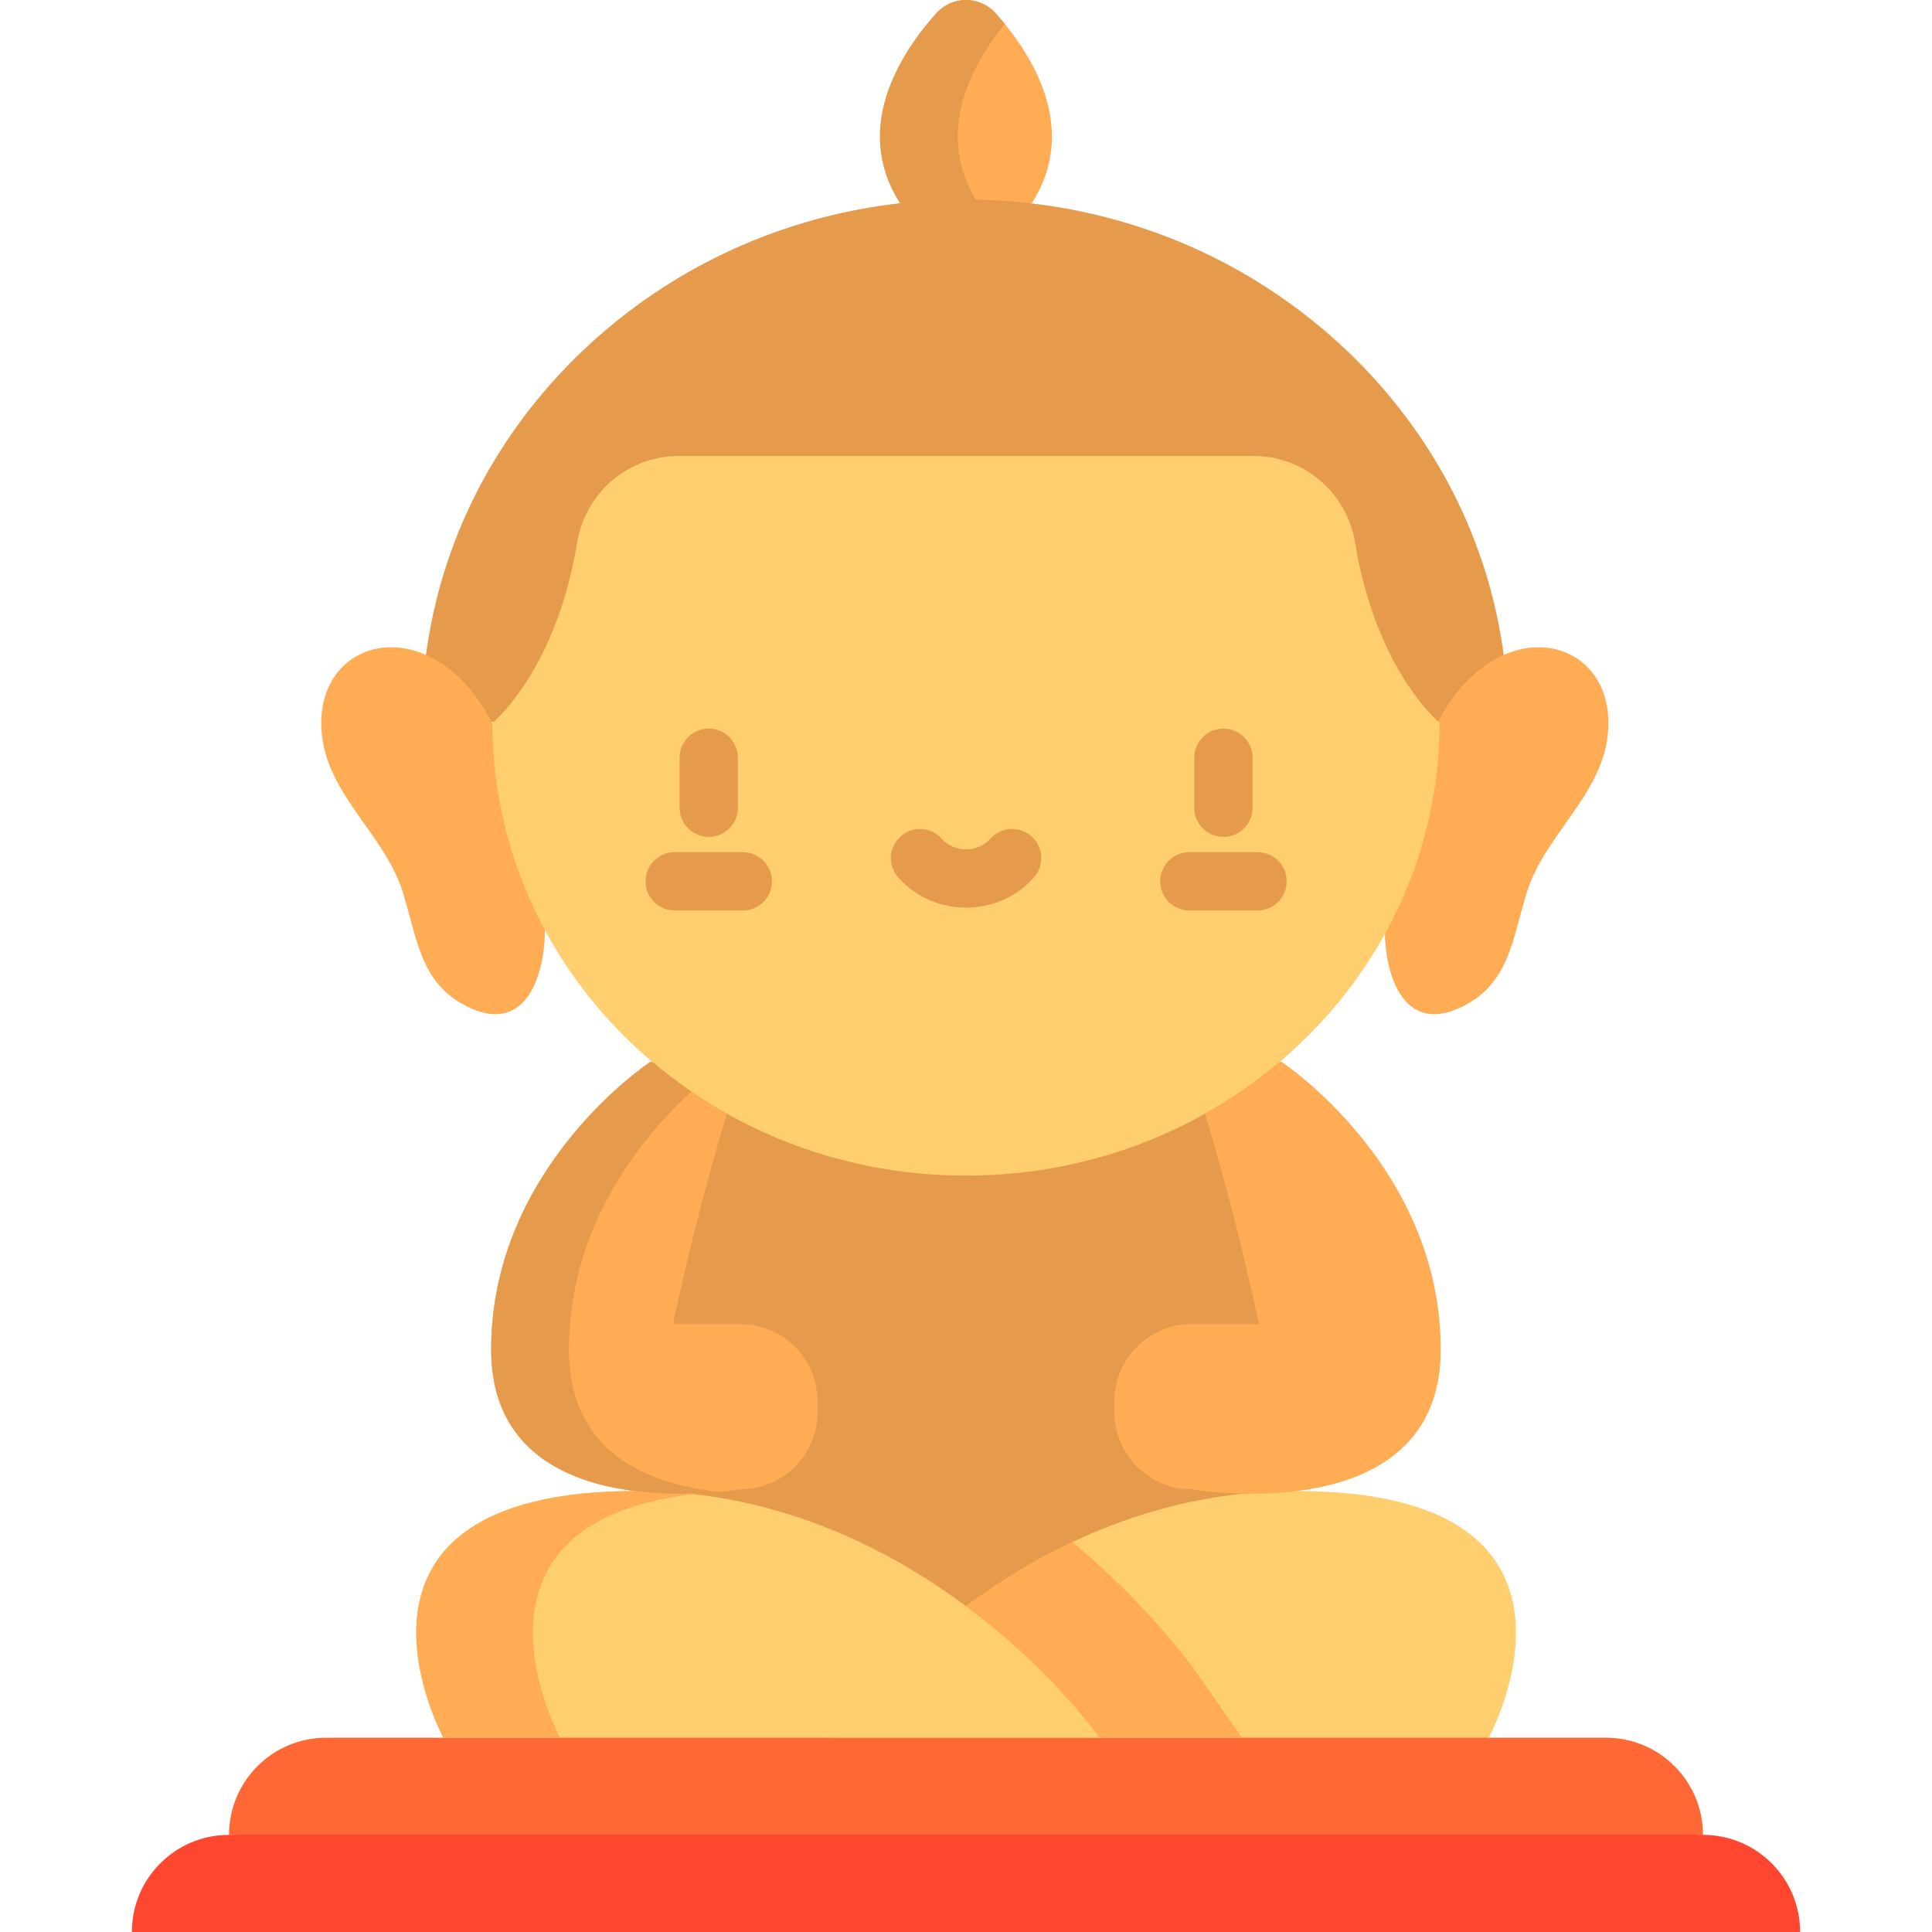 <?xml version="1.0" encoding="iso-8859-1"?>
<!-- Generator: Adobe Illustrator 19.0.0, SVG Export Plug-In . SVG Version: 6.00 Build 0)  -->
<svg version="1.1" id="Capa_1" xmlns="http://www.w3.org/2000/svg" xmlns:xlink="http://www.w3.org/1999/xlink" x="0px" y="0px"
	 viewBox="0 0 512 512" style="enable-background:new 0 0 512 512;" xml:space="preserve">
<path style="fill:#FFAC55;" d="M263.866,3.518c-4.191-4.69-11.56-4.69-15.75,0c-9.662,10.815-23.067,31.507-8.438,52.007h32.627
	C286.933,35.025,273.528,14.333,263.866,3.518z"/>
<g>
	<path style="fill:#E69B4C;" d="M266.292,6.367c-0.822-1.01-1.637-1.966-2.426-2.849c-4.191-4.69-11.56-4.69-15.75,0
		c-9.662,10.815-23.067,31.507-8.438,52.007h20.604C246.846,36.7,257.052,17.719,266.292,6.367z"/>
	<path style="fill:#E69B4C;" d="M368.94,105.846c-3.634-4.439-7.572-8.694-11.807-12.736c-7.73-7.382-16.182-13.822-25.195-19.255
		c0.073-0.044,0.048-0.07-0.112-0.07c-22.63-13.614-48.809-20.902-76.134-20.902c-27.327,0-53.505,7.289-76.134,20.902
		c-9.056,5.448-17.545,11.912-25.307,19.325c-4.234,4.043-8.172,8.297-11.807,12.736c-19.879,24.253-30.69,54.012-30.743,85.389
		v0.072h287.983v-0.072C399.63,159.858,388.82,130.098,368.94,105.846z"/>
</g>
<g>
	<path style="fill:#FFAC55;" d="M144.4,246.47c0,11.55-4.739,27.1-19.232,20.89c-13.804-5.915-14.494-18.367-18.411-30.899
		c-5.052-16.164-21.622-26.794-21.621-44.838c0-23.558,29.86-29.832,45.331,0l18.456,15.812L144.4,246.47z"/>
	<path style="fill:#FFAC55;" d="M366.984,246.47c0,11.55,4.739,27.1,19.232,20.89c13.804-5.915,14.494-18.367,18.411-30.899
		c5.052-16.164,21.621-26.794,21.621-44.838c0-23.558-29.86-29.832-45.331,0l-18.456,15.812L366.984,246.47z"/>
</g>
<path style="fill:#FF6835;" d="M425.565,460.511h-31.027l-32.075-19.709H135.8l-18.29,19.709H86.436
	c-14.219,0-25.744,11.526-25.744,25.744l0,0l195.332,12.872l195.285-12.872l0,0C451.309,472.037,439.783,460.511,425.565,460.511z"
	/>
<path style="fill:#FF462E;" d="M451.309,486.256H60.691c-14.219,0-25.744,11.526-25.744,25.744l0,0h442.105l0,0
	C477.054,497.781,465.527,486.256,451.309,486.256z"/>
<path style="fill:#E69B4C;" d="M340.784,395.401l3.094-83.852l-4.199-30.101l-83.988,13.985l-83.39-13.986l-4.797,30.101
	l3.094,83.852c-1.885,14.462-3.094,29.149-3.094,43.045h176.373C343.878,424.549,342.669,409.861,340.784,395.401L340.784,395.401z"
	/>
<path style="fill:#FFCE6E;" d="M343.288,395.12c86.785,0,51.25,65.392,51.25,65.392h-173.89
	C220.648,460.511,266.603,395.12,343.288,395.12z"/>
<path style="fill:#FFAC55;" d="M316.686,442.741c-1.002-1.426-12.239-17.107-32.46-34.086
	c-40.587,19.151-63.579,51.856-63.579,51.856h108.528L316.686,442.741z"/>
<path style="fill:#FFCE6E;" d="M168.761,395.12c-86.785,0-51.25,65.392-51.25,65.392H291.4
	C291.4,460.511,245.444,395.12,168.761,395.12z"/>
<path style="fill:#FFAC55;" d="M183.795,395.975c-4.872-0.551-9.881-0.855-15.034-0.855c-86.785,0-51.25,65.392-51.25,65.392h30.905
	C148.415,460.511,117.514,403.623,183.795,395.975z"/>
<path style="fill:#FFCE6E;" d="M381.515,191.566c-1.124-0.946-17.009-14.814-22.417-47.796
	c-2.166-13.214-13.549-22.937-26.939-22.937h-152.27c-13.39,0-24.773,9.724-26.939,22.937
	c-5.607,34.199-22.485,47.853-22.485,47.853c0.126,66.253,56.276,119.925,125.525,119.925s125.399-53.672,125.526-119.925
	l-0.001-0.001h0.001C381.516,191.603,381.515,191.585,381.515,191.566z"/>
<g>
	<path style="fill:#E69B4C;" d="M187.827,221.792c-4.267,0-7.726-3.459-7.726-7.726v-13.26c0-4.267,3.459-7.726,7.726-7.726
		c4.267,0,7.726,3.459,7.726,7.726v13.26C195.553,218.332,192.094,221.792,187.827,221.792z"/>
	<path style="fill:#E69B4C;" d="M196.858,241.282h-18.06c-4.267,0-7.726-3.459-7.726-7.726s3.459-7.726,7.726-7.726h18.06
		c4.267,0,7.726,3.459,7.726,7.726S201.125,241.282,196.858,241.282z"/>
	<path style="fill:#E69B4C;" d="M324.22,221.792c-4.268,0-7.726-3.459-7.726-7.726v-13.26c0-4.267,3.458-7.726,7.726-7.726
		s7.726,3.459,7.726,7.726v13.26C331.946,218.332,328.488,221.792,324.22,221.792z"/>
	<path style="fill:#E69B4C;" d="M333.251,241.282h-18.06c-4.268,0-7.726-3.459-7.726-7.726s3.458-7.726,7.726-7.726h18.06
		c4.268,0,7.726,3.459,7.726,7.726S337.519,241.282,333.251,241.282z"/>
	<path style="fill:#E69B4C;" d="M256.024,240.533c-6.984,0-13.55-2.93-18.015-8.038c-2.808-3.213-2.481-8.094,0.732-10.902
		c3.212-2.807,8.094-2.481,10.902,0.732c1.53,1.751,3.856,2.755,6.38,2.755c2.525,0,4.85-1.004,6.38-2.755
		c2.808-3.213,7.689-3.541,10.902-0.732c3.213,2.808,3.541,7.689,0.732,10.902C269.573,237.603,263.008,240.533,256.024,240.533z"/>
</g>
<path style="fill:#FFAC55;" d="M196.192,350.904h-17.845c6.772-31.793,14.216-55.471,14.216-55.471l-0.096-0.391
	c-6.984-3.93-13.535-8.488-19.569-13.593h-0.598c0,0-42.135,27.707-42.135,76.19c0,48.484,66.026,37.037,66.026,37.037
	c11.305,0,20.47-9.164,20.47-20.47v-2.831C216.663,360.069,207.497,350.904,196.192,350.904z"/>
<path style="fill:#E69B4C;" d="M150.769,357.637c0-33.403,19.998-56.941,32.439-68.355c-3.58-2.444-7.025-5.055-10.311-7.836H172.3
	c0,0-42.135,27.707-42.135,76.19c0,39.92,44.753,39.211,60.567,37.715C172.269,393.454,150.769,385.306,150.769,357.637z"/>
<path style="fill:#FFAC55;" d="M315.788,350.904h17.845c-6.772-31.793-14.216-55.471-14.216-55.471l0.096-0.391
	c6.984-3.93,13.535-8.488,19.569-13.593h0.597c0,0,42.135,27.707,42.135,76.19c0,48.484-66.026,37.037-66.026,37.037
	c-11.305,0-20.47-9.164-20.47-20.47v-2.831C295.317,360.069,304.483,350.904,315.788,350.904z"/>
<g>
</g>
<g>
</g>
<g>
</g>
<g>
</g>
<g>
</g>
<g>
</g>
<g>
</g>
<g>
</g>
<g>
</g>
<g>
</g>
<g>
</g>
<g>
</g>
<g>
</g>
<g>
</g>
<g>
</g>
</svg>
